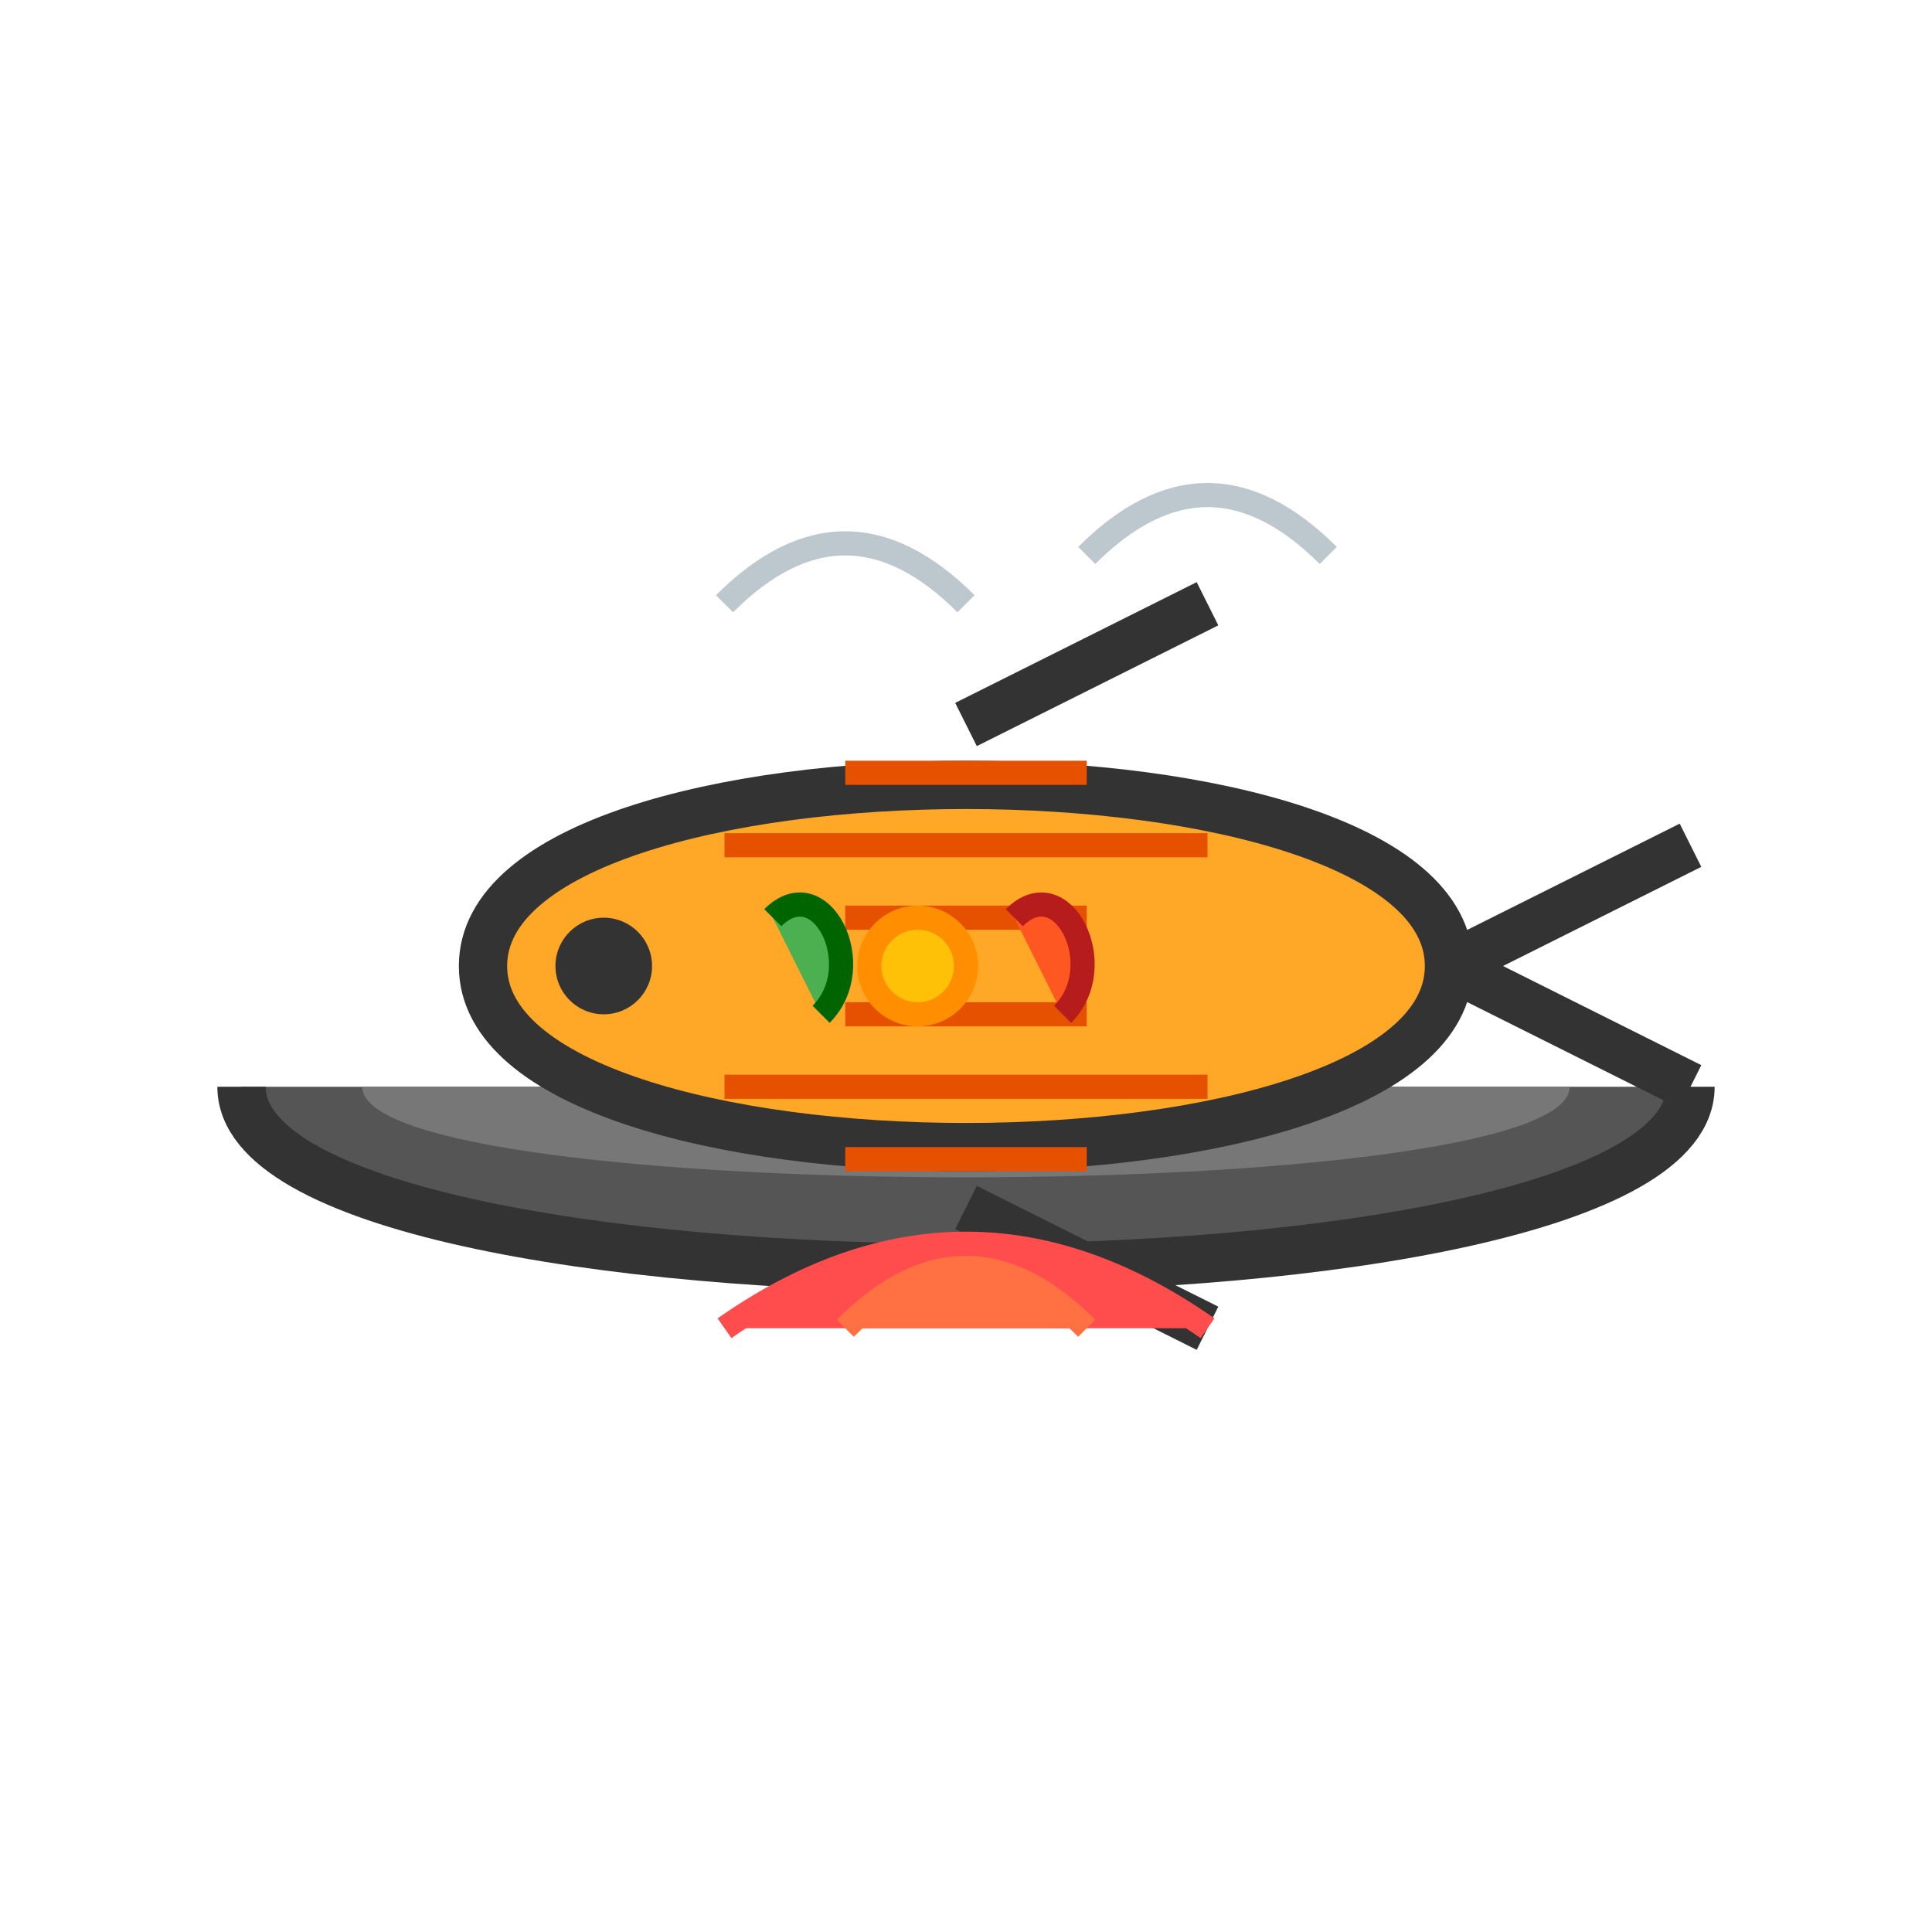 <svg width="80" height="80" viewBox="0 0 80 80" fill="none" xmlns="http://www.w3.org/2000/svg">
  <!-- 烤盘 -->
  <path d="M10 45 C10 55 70 55 70 45" fill="#555555" stroke="#333" stroke-width="2"/>
  <path d="M15 45 C15 50 65 50 65 45" fill="#777777" stroke="none"/>
  
  <!-- 鱼身 -->
  <path d="M20 40 C20 30 60 30 60 40 C60 50 20 50 20 40" fill="#FFA726" stroke="#333" stroke-width="2"/>
  
  <!-- 鱼鳍 -->
  <path d="M40 30 L50 25" stroke="#333" stroke-width="2" fill="#FFC107"/>
  <path d="M40 50 L50 55" stroke="#333" stroke-width="2" fill="#FFC107"/>
  
  <!-- 鱼尾 -->
  <path d="M60 40 L70 35" stroke="#333" stroke-width="2" fill="#FFC107"/>
  <path d="M60 40 L70 45" stroke="#333" stroke-width="2" fill="#FFC107"/>
  
  <!-- 鱼眼 -->
  <circle cx="25" cy="40" r="2" fill="#333"/>
  
  <!-- 烤制纹路 -->
  <path d="M30 35 L50 35" stroke="#E65100" stroke-width="1"/>
  <path d="M30 45 L50 45" stroke="#E65100" stroke-width="1"/>
  <path d="M35 32 L45 32" stroke="#E65100" stroke-width="1"/>
  <path d="M35 38 L45 38" stroke="#E65100" stroke-width="1"/>
  <path d="M35 42 L45 42" stroke="#E65100" stroke-width="1"/>
  <path d="M35 48 L45 48" stroke="#E65100" stroke-width="1"/>
  
  <!-- 配菜 -->
  <path d="M32 38 C34 36 36 40 34 42" fill="#4CAF50" stroke="#006400" stroke-width="1"/>  <!-- 青椒 -->
  <path d="M42 38 C44 36 46 40 44 42" fill="#FF5722" stroke="#B71C1C" stroke-width="1"/>  <!-- 辣椒 -->
  <circle cx="38" cy="40" r="2" fill="#FFC107" stroke="#FF8F00" stroke-width="1"/>  <!-- 姜片 -->
  
  <!-- 火焰 -->
  <path d="M30 55 Q40 48 50 55" stroke="#FF4D4D" stroke-width="1" fill="#FF4D4D"/>
  <path d="M35 55 Q40 50 45 55" stroke="#FF7043" stroke-width="1" fill="#FF7043"/>
  
  <!-- 烟雾 -->
  <path d="M30 25 Q35 20 40 25" stroke="#90A4AE" stroke-width="1" opacity="0.6"/>
  <path d="M45 23 Q50 18 55 23" stroke="#90A4AE" stroke-width="1" opacity="0.6"/>
</svg>